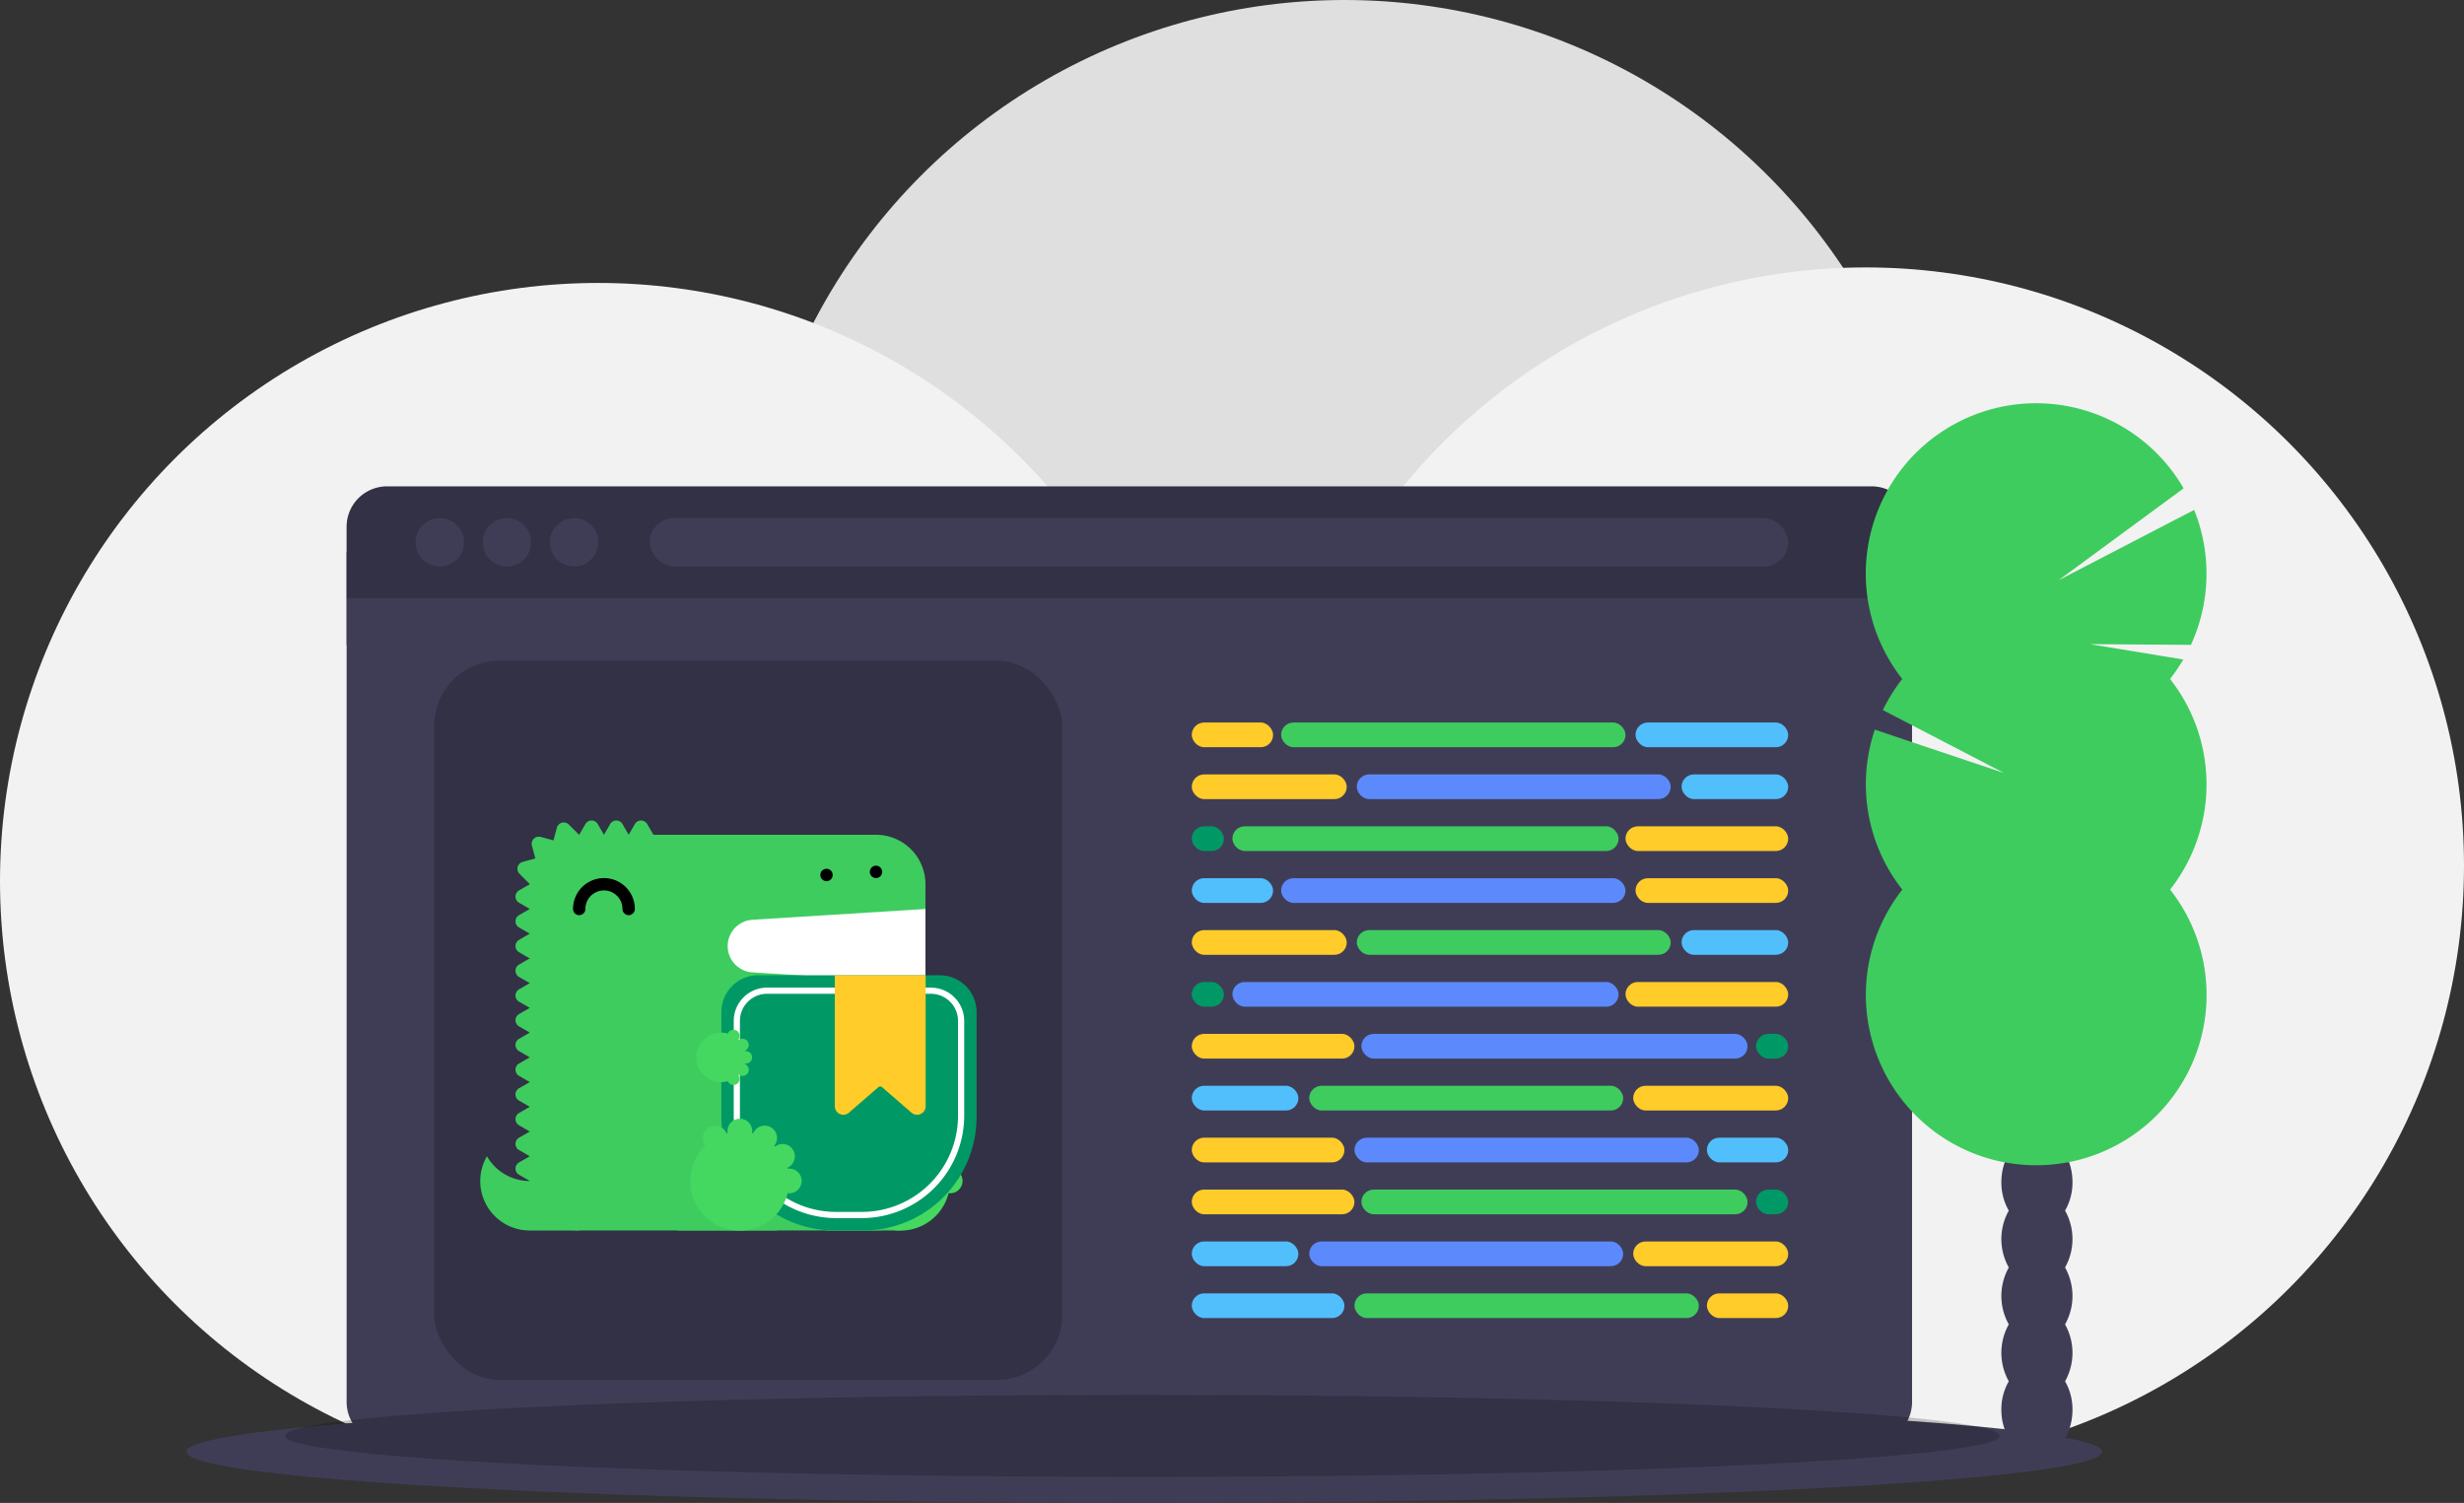 <svg xmlns="http://www.w3.org/2000/svg" viewBox="0 0 1726.37 1053.05"><rect x="0" y="0" width="1726.37" height="1053.05" fill="#333333" stroke="none"/><defs><style>.cls-1,.cls-2{fill:#f2f2f2;}.cls-2{opacity:0.9;}.cls-3{fill:#3f3d56;}.cls-4{opacity:0.2;}.cls-4,.cls-5{isolation:isolate;}.cls-5{opacity:0.1;}.cls-12,.cls-6{fill:#3ecc5f;}.cls-7{fill:#ffcc29;}.cls-8{fill:#52bffd;}.cls-9{fill:#5c8afd;}.cls-10{fill:#096;}.cls-11,.cls-15{fill:#fff;}.cls-11,.cls-12,.cls-13,.cls-14{fill-rule:evenodd;}.cls-13{fill:#44d860;}</style></defs><g id="Layer_2" data-name="Layer 2"><g id="Layer_1-2" data-name="Layer 1"><circle class="cls-1" cx="419.13" cy="617.38" r="419.13"/><circle class="cls-2" cx="941.97" cy="419.13" r="419.13"/><circle class="cls-1" cx="1307.24" cy="606.5" r="419.13"/><path class="cls-3" d="M242.86,982.32a28.3,28.3,0,0,0,28.3,28.3h1040.2a28.3,28.3,0,0,0,28.3-28.3h0V419.13H242.86Z"/><rect class="cls-4" x="304.23" y="462.87" width="440.02" height="504" rx="45.7"/><ellipse class="cls-3" cx="1427.14" cy="788.41" rx="24.92" ry="32.62"/><ellipse class="cls-3" cx="1427.14" cy="748.54" rx="24.92" ry="32.62"/><path class="cls-5" d="M1307.26,549.52a118.86,118.86,0,0,0,25.54,73.79,119.35,119.35,0,1,0,187.62,0C1536.41,603,1307.26,536.12,1307.26,549.52Z"/><ellipse class="cls-3" cx="801.7" cy="1017.15" rx="671.13" ry="35.91"/><ellipse class="cls-4" cx="800.4" cy="1006.05" rx="600.63" ry="28.73"/><rect class="cls-3" x="242.86" y="386.49" width="1096.79" height="65.29"/><path class="cls-3" d="M1311.36,340.79H271.16a28.3,28.3,0,0,0-28.3,28.29h0v50.05h1096.8V369.08a28.3,28.3,0,0,0-28.3-28.29Z"/><path class="cls-4" d="M1311.36,340.79H271.16a28.3,28.3,0,0,0-28.3,28.29h0v50.05h1096.8V369.08a28.3,28.3,0,0,0-28.3-28.29Z"/><circle class="cls-3" cx="308.15" cy="379.96" r="16.97"/><circle class="cls-3" cx="355.15" cy="379.96" r="16.97"/><circle class="cls-3" cx="402.16" cy="379.96" r="16.97"/><rect class="cls-6" x="897.61" y="506.24" width="241.28" height="17.3" rx="8.65"/><rect class="cls-7" x="835" y="506.24" width="56.98" height="17.3" rx="8.65"/><rect class="cls-8" x="1145.91" y="506.24" width="106.97" height="17.3" rx="8.65"/><rect class="cls-9" x="950.61" y="542.6" width="219.96" height="17.3" rx="8.65"/><rect class="cls-7" x="835" y="542.6" width="108.59" height="17.3" rx="8.65"/><rect class="cls-8" x="1178.18" y="542.6" width="74.7" height="17.3" rx="8.65"/><rect class="cls-6" x="863.48" y="578.96" width="270.55" height="17.3" rx="8.65"/><rect class="cls-10" x="835" y="578.96" width="22.52" height="17.3" rx="8.65"/><rect class="cls-7" x="1138.89" y="578.96" width="113.99" height="17.3" rx="8.65"/><rect class="cls-9" x="897.61" y="615.32" width="241.28" height="17.3" rx="8.65"/><rect class="cls-8" x="835" y="615.32" width="56.98" height="17.3" rx="8.65"/><rect class="cls-7" x="1145.91" y="615.32" width="106.97" height="17.3" rx="8.65"/><rect class="cls-6" x="950.61" y="651.68" width="219.96" height="17.3" rx="8.65"/><rect class="cls-7" x="835" y="651.68" width="108.59" height="17.3" rx="8.65"/><rect class="cls-8" x="1178.18" y="651.68" width="74.7" height="17.3" rx="8.65"/><rect class="cls-9" x="863.48" y="688.04" width="270.55" height="17.3" rx="8.65"/><rect class="cls-10" x="835" y="688.04" width="22.52" height="17.3" rx="8.65"/><rect class="cls-7" x="1138.89" y="688.04" width="113.99" height="17.3" rx="8.65"/><rect class="cls-6" x="948.99" y="906.21" width="241.28" height="17.3" rx="8.65" transform="translate(2139.26 1829.72) rotate(-180)"/><rect class="cls-7" x="1195.9" y="906.21" width="56.98" height="17.3" rx="8.65" transform="translate(2448.79 1829.72) rotate(180)"/><rect class="cls-8" x="835" y="906.21" width="106.97" height="17.3" rx="8.65" transform="translate(1776.96 1829.72) rotate(-180)"/><rect class="cls-9" x="917.3" y="869.85" width="219.96" height="17.3" rx="8.65" transform="translate(2054.57 1757) rotate(-180)"/><rect class="cls-7" x="1144.29" y="869.85" width="108.59" height="17.3" rx="8.65" transform="translate(2397.17 1757) rotate(180)"/><rect class="cls-8" x="835" y="869.85" width="74.7" height="17.3" rx="8.65" transform="translate(1744.69 1757) rotate(180)"/><rect class="cls-6" x="953.84" y="833.49" width="270.55" height="17.3" rx="8.65" transform="translate(2178.24 1684.28) rotate(-180)"/><rect class="cls-10" x="1230.36" y="833.49" width="22.52" height="17.3" rx="8.65" transform="translate(2483.24 1684.28) rotate(180)"/><rect class="cls-7" x="835" y="833.49" width="113.99" height="17.3" rx="8.65" transform="translate(1783.98 1684.28) rotate(180)"/><rect class="cls-9" x="948.99" y="797.13" width="241.28" height="17.3" rx="8.65" transform="translate(2139.26 1611.56) rotate(180)"/><rect class="cls-8" x="1195.9" y="797.13" width="56.98" height="17.3" rx="8.65" transform="translate(2448.79 1611.56) rotate(180)"/><rect class="cls-7" x="835" y="797.13" width="106.97" height="17.3" rx="8.65" transform="translate(1776.96 1611.56) rotate(180)"/><rect class="cls-6" x="917.3" y="760.77" width="219.96" height="17.3" rx="8.65" transform="translate(2054.57 1538.83) rotate(180)"/><rect class="cls-7" x="1144.29" y="760.77" width="108.59" height="17.3" rx="8.65" transform="translate(2397.17 1538.83) rotate(180)"/><rect class="cls-8" x="835" y="760.77" width="74.7" height="17.3" rx="8.65" transform="translate(1744.69 1538.83) rotate(180)"/><rect class="cls-9" x="953.84" y="724.41" width="270.55" height="17.3" rx="8.65" transform="translate(2178.24 1466.11) rotate(180)"/><rect class="cls-10" x="1230.36" y="724.41" width="22.52" height="17.3" rx="8.65" transform="translate(2483.24 1466.11) rotate(-180)"/><rect class="cls-7" x="835" y="724.41" width="113.99" height="17.3" rx="8.65" transform="translate(1783.98 1466.11) rotate(180)"/><path class="cls-11" d="M502.85,635.14H648.41v58.92H502.85Z"/><path class="cls-12" d="M371.16,827.48a34.61,34.61,0,0,1-30-17.33,34.62,34.62,0,0,0,30,52h34.66V827.48Z"/><path class="cls-12" d="M527.08,644.46l121.33-7.58V619.55a34.66,34.66,0,0,0-34.66-34.66H457.8l-4.33-7.5a5,5,0,0,0-8.66,0l-4.34,7.5-4.33-7.5a5,5,0,0,0-8.66,0l-4.33,7.5-4.34-7.5a5,5,0,0,0-8.66,0l-4.33,7.5h-.11l-7.18-7.18a5,5,0,0,0-7.07,0,5.06,5.06,0,0,0-1.3,2.25l-2.37,8.84-9-2.41a5,5,0,0,0-6.12,6.12l2.41,9-8.84,2.37A5,5,0,0,0,362.7,610a4.91,4.91,0,0,0,1.29,2.24l7.18,7.18s0,.07,0,.11l-7.5,4.33a5,5,0,0,0-1.83,6.83,4.94,4.94,0,0,0,1.83,1.83l7.5,4.34-7.5,4.33a5,5,0,0,0,0,8.66l7.5,4.33-7.5,4.34a5,5,0,0,0,0,8.66l7.5,4.33-7.5,4.33a5,5,0,0,0,0,8.67l7.5,4.33-7.5,4.33a5,5,0,0,0,0,8.67l7.5,4.33-7.5,4.33a5,5,0,0,0,0,8.66l7.5,4.33-7.5,4.34a5,5,0,0,0,0,8.66l7.5,4.33-7.5,4.33a5,5,0,0,0,0,8.67l7.5,4.33-7.5,4.33a5,5,0,0,0,0,8.67l7.5,4.33-7.5,4.33a5,5,0,0,0,0,8.66l7.5,4.34-7.5,4.33a5,5,0,0,0,0,8.66l7.5,4.33-7.5,4.34a5,5,0,0,0,0,8.66l7.5,4.33a34.66,34.66,0,0,0,34.66,34.66H613.75a34.66,34.66,0,0,0,34.66-34.66h0V688.86l-121.33-7.58a18.45,18.45,0,0,1,0-36.82"/><path class="cls-12" d="M579.1,862.14h52V792.83h-52Z"/><path class="cls-13" d="M665.73,818.82a8,8,0,0,0-1.1.11c-.07-.26-.13-.52-.2-.78a8.65,8.65,0,0,0-6.57-16,8.78,8.78,0,0,0-2,1.14c-.19-.19-.38-.39-.58-.58a8.65,8.65,0,1,0-13.84-10.37,9,9,0,0,0-1,1.8l-.77-.2a8.67,8.67,0,1,0-17.1-2.83,8.4,8.4,0,0,0,0,2.83l-.78.2a8.65,8.65,0,1,0-14.88,8.57A34.64,34.64,0,1,0,664.63,836a8.64,8.64,0,0,0,2.25-17.14,8.77,8.77,0,0,0-1.15-.07"/><path class="cls-12" d="M596.42,758.17h52V723.51h-52Z"/><path class="cls-13" d="M678.79,745.17a4.33,4.33,0,0,0,0-8.66,5.14,5.14,0,0,0-.55.06c0-.13-.07-.26-.1-.39a4.33,4.33,0,0,0-1.67-8.33,4.23,4.23,0,0,0-2.61.89l-.29-.29a4.33,4.33,0,1,0-7.45-4.28,17.33,17.33,0,1,0,0,33.35,4.33,4.33,0,1,0,7.45-4.29l.29-.29a4.23,4.23,0,0,0,2.61.9,4.33,4.33,0,0,0,1.67-8.33c0-.13.06-.26.1-.39a3.41,3.41,0,0,0,.55,0"/><path class="cls-14" d="M440.47,641.21a4.33,4.33,0,0,1-4.33-4.33,13,13,0,1,0-26,0,4.33,4.33,0,1,1-8.66,0h0a21.66,21.66,0,0,1,43.32,0,4.33,4.33,0,0,1-4.34,4.33h0"/><path class="cls-12" d="M475.13,862.14h69.31V792.83H475.13Z"/><path class="cls-12" d="M475.13,758.17h69.31V723.51H475.13Z"/><path class="cls-14" d="M579.1,617.38a4.24,4.24,0,0,1-1.67-.33,4.73,4.73,0,0,1-.74-.39,6,6,0,0,1-.66-.54,5.56,5.56,0,0,1-.54-.66,4.3,4.3,0,0,1-.73-2.41,6.13,6.13,0,0,1,.09-.85,4.2,4.2,0,0,1,.64-1.56,4.12,4.12,0,0,1,1.2-1.19,4,4,0,0,1,1.56-.64,3.75,3.75,0,0,1,1.7,0,4.05,4.05,0,0,1,1.55.64,4.94,4.94,0,0,1,.66.53,5.56,5.56,0,0,1,.54.66,4.51,4.51,0,0,1,.4.75,4.72,4.72,0,0,1,.33,1.66,4.41,4.41,0,0,1-1.27,3.07,6,6,0,0,1-.66.54,4.36,4.36,0,0,1-2.4.72m34.65-2.16a4.41,4.41,0,0,1-3.07-1.27,6.66,6.66,0,0,1-.53-.66,4.22,4.22,0,0,1-.73-2.41,4.44,4.44,0,0,1,1.26-3.06,6.76,6.76,0,0,1,.66-.54,4.51,4.51,0,0,1,.75-.4,4.45,4.45,0,0,1,.81-.24,4.06,4.06,0,0,1,1.7,0,4.19,4.19,0,0,1,1.56.64,6.76,6.76,0,0,1,.66.54,4.4,4.4,0,0,1,1.26,3.06,4.8,4.8,0,0,1-.08.85,4.58,4.58,0,0,1-.25.82,5.22,5.22,0,0,1-.39.74q-.25.35-.54.66t-.66.54a4.3,4.3,0,0,1-2.41.73"/><path class="cls-10" d="M604.76,862.14H584.89a79.48,79.48,0,0,1-79.48-79.48V709.14a25.82,25.82,0,0,1,25.83-25.83H658.41a25.83,25.83,0,0,1,25.83,25.83v73.52A79.49,79.49,0,0,1,604.76,862.14Z"/><path class="cls-15" d="M652.23,696.31a19,19,0,0,1,19,19v66.38a67.39,67.39,0,0,1-67.44,67.44H585.85a67.39,67.39,0,0,1-67.44-67.44V715.31a19,19,0,0,1,19-19H652.23m0-4.32H537.41a23.32,23.32,0,0,0-23.32,23.32v66.38a71.76,71.76,0,0,0,71.76,71.77h17.94a71.77,71.77,0,0,0,71.77-71.77V715.31A23.33,23.33,0,0,0,652.23,692Z"/><path class="cls-7" d="M584.89,775.15V683.31h63.66v91.84a6,6,0,0,1-9.87,4.5L618,761.72a2,2,0,0,0-2.6,0l-20.66,17.93A6,6,0,0,1,584.89,775.15Z"/><path class="cls-13" d="M553,818.82a8.34,8.34,0,0,0-1.11.11c-.06-.26-.12-.52-.2-.78a8.65,8.65,0,0,0-6.57-16,8.93,8.93,0,0,0-2,1.14c-.19-.19-.38-.39-.58-.58a8.65,8.65,0,1,0-13.84-10.37,8.51,8.51,0,0,0-1,1.8l-.77-.2a8.67,8.67,0,1,0-17.11-2.83,9,9,0,0,0,0,2.83l-.77.2a8.65,8.65,0,1,0-14.88,8.57A34.64,34.64,0,1,0,551.87,836a8.64,8.64,0,1,0,2.26-17.14,8.88,8.88,0,0,0-1.15-.07"/><path class="cls-13" d="M522.6,745.17a4.33,4.33,0,0,0,0-8.66h0a5.32,5.32,0,0,0-.56.06c0-.13-.06-.26-.1-.39a4.33,4.33,0,0,0-1.66-8.33,4.27,4.27,0,0,0-2.62.89l-.29-.29a4.24,4.24,0,0,0,.88-2.59,4.33,4.33,0,0,0-8.32-1.69,17.33,17.33,0,1,0,0,33.35,4.33,4.33,0,1,0,7.44-4.29l.29-.29a4.28,4.28,0,0,0,2.62.9,4.33,4.33,0,0,0,1.66-8.33c0-.13.07-.26.1-.39a3.53,3.53,0,0,0,.56,0"/><rect class="cls-3" x="455.28" y="362.99" width="797.6" height="33.95" rx="16.97"/><path class="cls-3" d="M1446.86,848.21a39.38,39.38,0,0,0,5.2-19.93c0-18-11.16-32.62-24.92-32.62s-24.91,14.6-24.91,32.62a39.28,39.28,0,0,0,5.2,19.93,40.76,40.76,0,0,0,0,39.86,40.78,40.78,0,0,0,0,39.87,40.78,40.78,0,0,0,0,39.87,39.22,39.22,0,0,0-5.2,19.93c0,18,11.15,32.62,24.91,32.62s24.92-14.61,24.92-32.62a39.32,39.32,0,0,0-5.2-19.93,40.83,40.83,0,0,0,0-39.87,40.83,40.83,0,0,0,0-39.87A40.81,40.81,0,0,0,1446.86,848.21Z"/><path class="cls-12" d="M1520.42,475.73a121.53,121.53,0,0,0,9.28-13.66l-65.47-10.75,70.8.52a119.5,119.5,0,0,0,2.28-94.56l-95,49.28,87.61-64.4A119.36,119.36,0,1,0,1332.8,475.73a119.53,119.53,0,0,0-13.61,21.76l85,44.16-90.61-30.42a119.42,119.42,0,0,0,19.24,112.08,119.35,119.35,0,1,0,187.62,0A119.38,119.38,0,0,0,1520.42,475.73Z"/></g></g></svg>